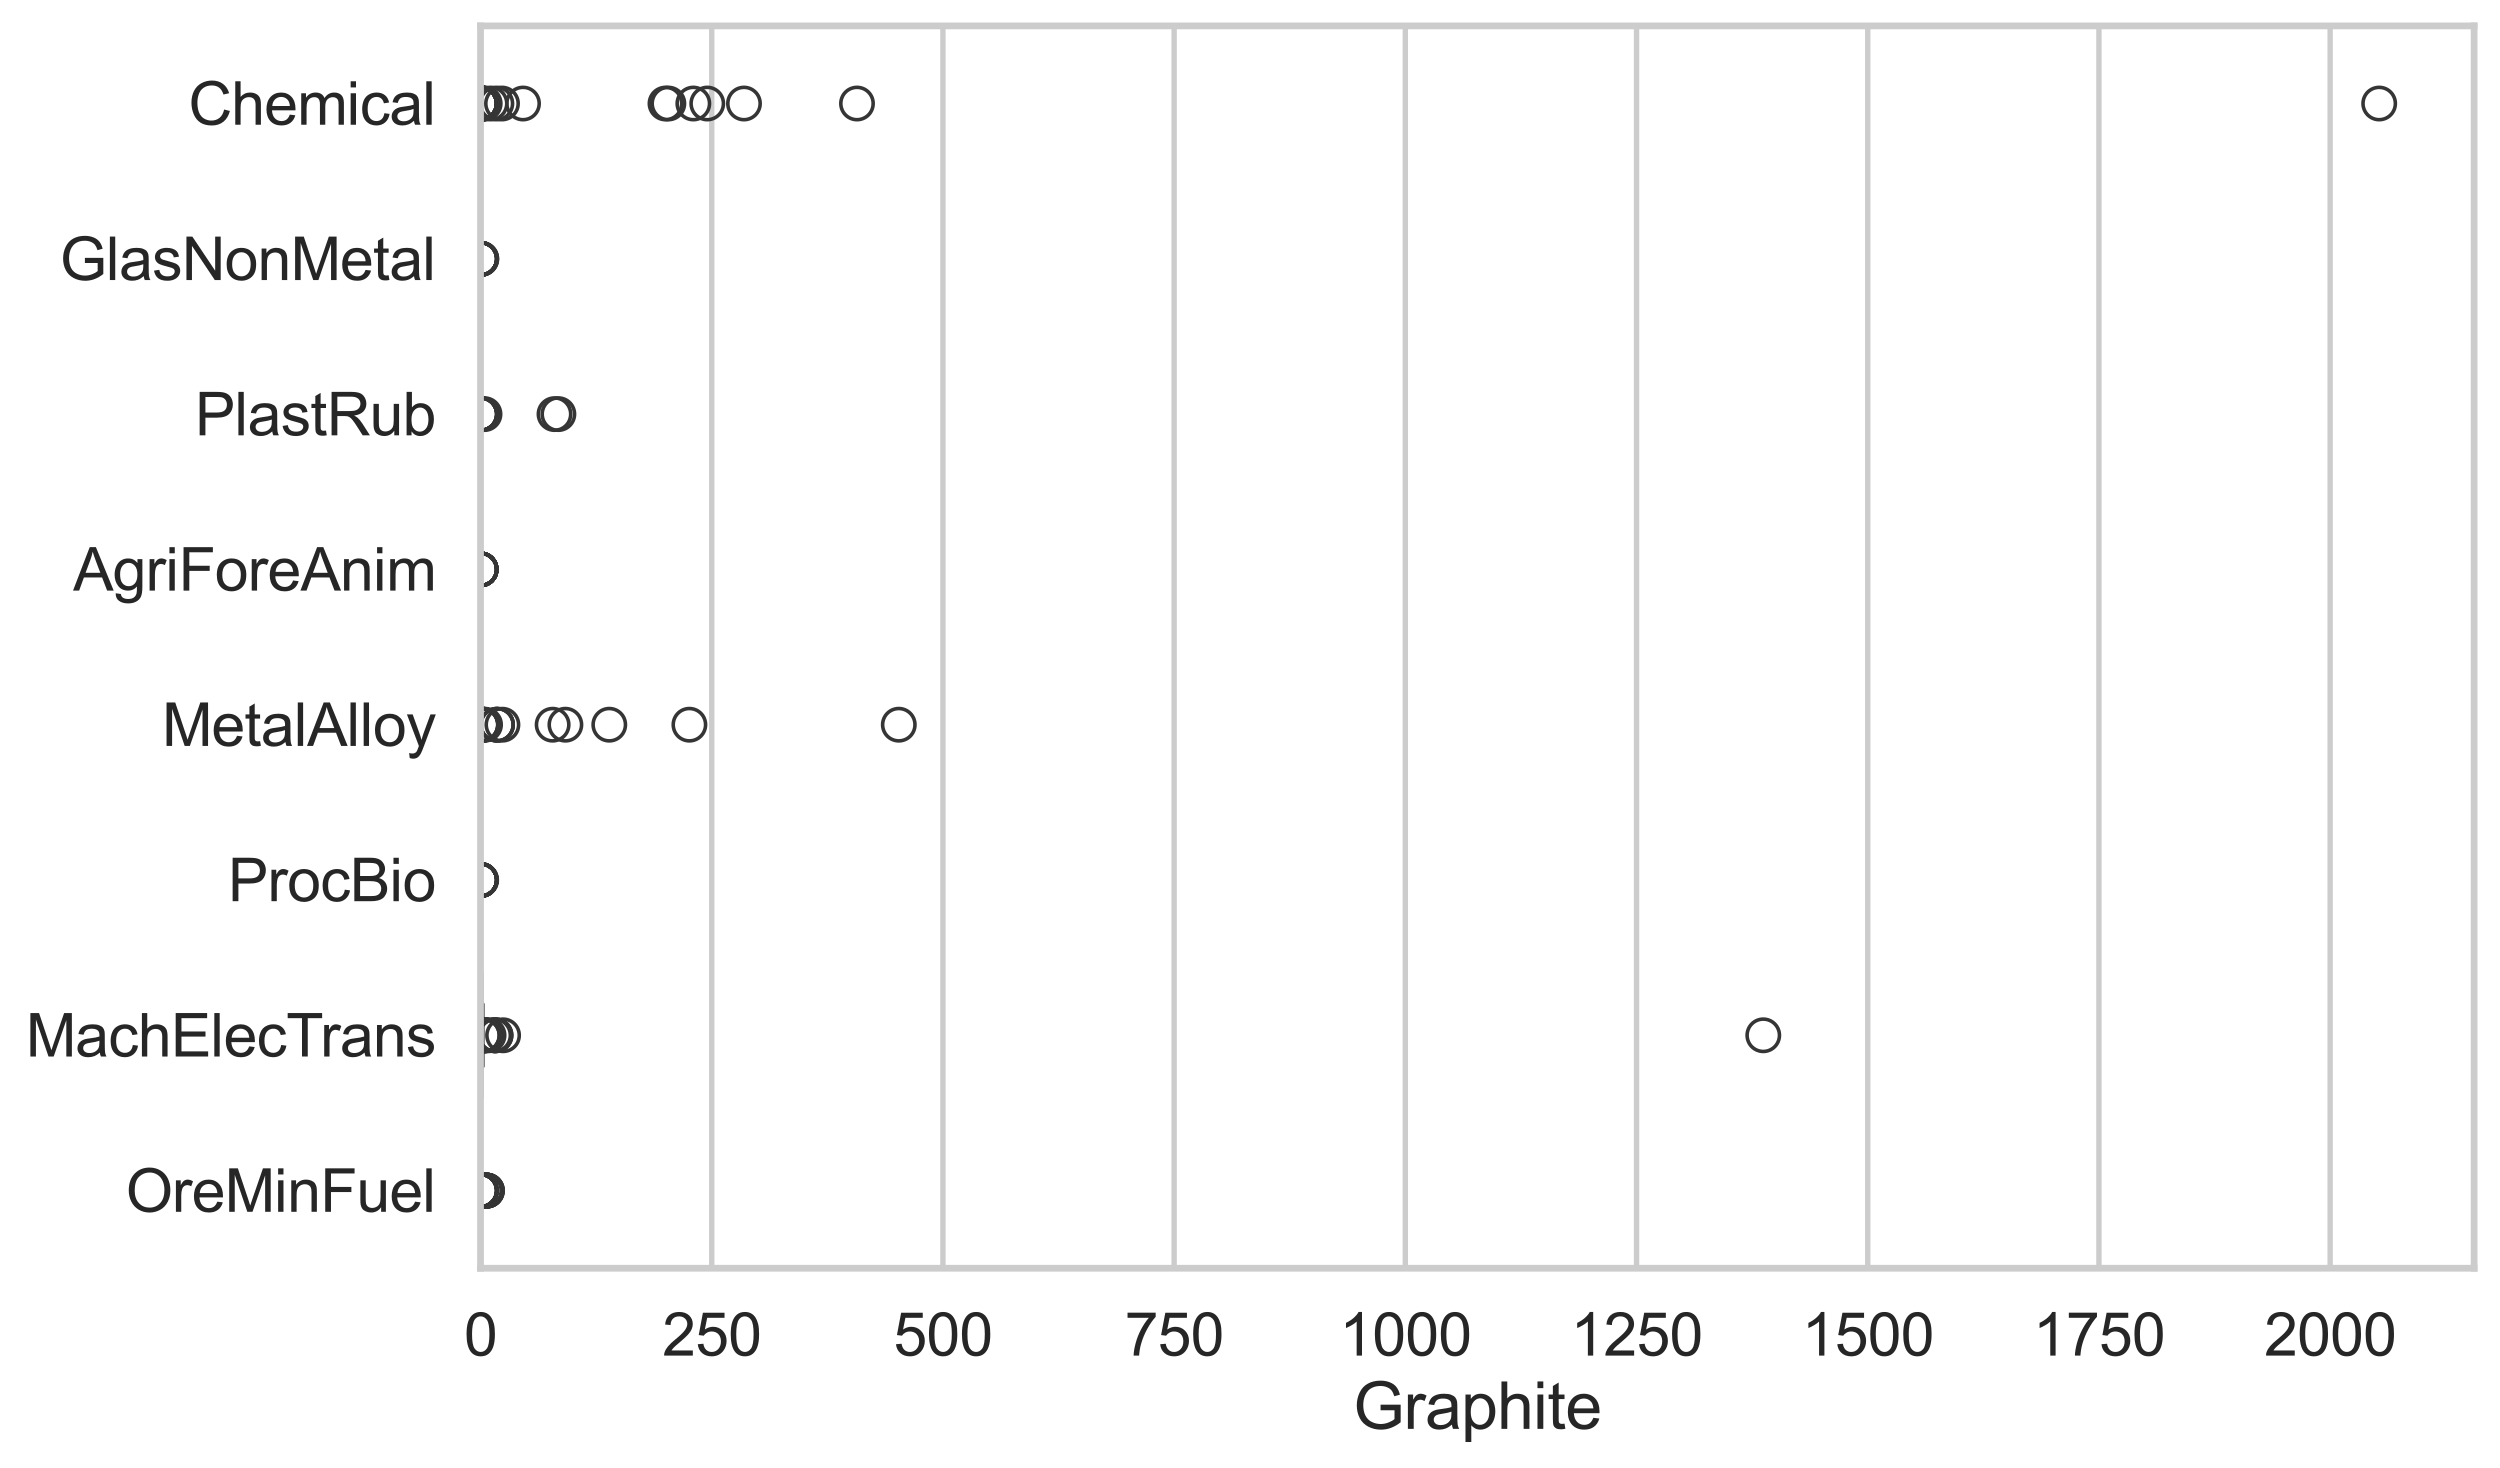 <?xml version="1.0" encoding="utf-8" standalone="no"?>
<!DOCTYPE svg PUBLIC "-//W3C//DTD SVG 1.1//EN"
  "http://www.w3.org/Graphics/SVG/1.1/DTD/svg11.dtd">
<svg xmlns:xlink="http://www.w3.org/1999/xlink" width="695.577pt" height="408.331pt" viewBox="0 0 695.577 408.331" xmlns="http://www.w3.org/2000/svg" version="1.1">
 <defs>
  <style type="text/css">*{stroke-linejoin: round; stroke-linecap: butt}</style>
 </defs>
 <g id="figure_1">
  <g id="patch_1">
   <path d="M 0 408.331 
L 695.577 408.331 
L 695.577 0 
L 0 0 
z
" style="fill: #ffffff"/>
  </g>
  <g id="axes_1">
   <g id="patch_2">
    <path d="M 133.697 352.86 
L 688.377 352.86 
L 688.377 7.2 
L 133.697 7.2 
z
" style="fill: #ffffff"/>
   </g>
   <g id="matplotlib.axis_1">
    <g id="xtick_1">
     <g id="line2d_1">
      <path d="M 133.697 352.86 
L 133.697 7.2 
" clip-path="url(#p9e8dc56a2a)" style="fill: none; stroke: #cccccc; stroke-width: 1.5; stroke-linecap: round"/>
     </g>
     <g id="text_1">
      <!-- 0 -->
      <g style="fill: #262626" transform="translate(129.109 377.17) scale(0.165 -0.165)">
       <defs>
        <path id="ArialMT-30" d="M 266 2259 
Q 266 3072 433 3567 
Q 600 4063 929 4331 
Q 1259 4600 1759 4600 
Q 2128 4600 2406 4451 
Q 2684 4303 2865 4023 
Q 3047 3744 3150 3342 
Q 3253 2941 3253 2259 
Q 3253 1453 3087 958 
Q 2922 463 2592 192 
Q 2263 -78 1759 -78 
Q 1097 -78 719 397 
Q 266 969 266 2259 
z
M 844 2259 
Q 844 1131 1108 757 
Q 1372 384 1759 384 
Q 2147 384 2411 759 
Q 2675 1134 2675 2259 
Q 2675 3391 2411 3762 
Q 2147 4134 1753 4134 
Q 1366 4134 1134 3806 
Q 844 3388 844 2259 
z
" transform="scale(0.016)"/>
       </defs>
       <use xlink:href="#ArialMT-30"/>
      </g>
     </g>
    </g>
    <g id="xtick_2">
     <g id="line2d_2">
      <path d="M 198.024 352.86 
L 198.024 7.2 
" clip-path="url(#p9e8dc56a2a)" style="fill: none; stroke: #cccccc; stroke-width: 1.5; stroke-linecap: round"/>
     </g>
     <g id="text_2">
      <!-- 250 -->
      <g style="fill: #262626" transform="translate(184.261 377.17) scale(0.165 -0.165)">
       <defs>
        <path id="ArialMT-32" d="M 3222 541 
L 3222 0 
L 194 0 
Q 188 203 259 391 
Q 375 700 629 1000 
Q 884 1300 1366 1694 
Q 2113 2306 2375 2664 
Q 2638 3022 2638 3341 
Q 2638 3675 2398 3904 
Q 2159 4134 1775 4134 
Q 1369 4134 1125 3890 
Q 881 3647 878 3216 
L 300 3275 
Q 359 3922 746 4261 
Q 1134 4600 1788 4600 
Q 2447 4600 2831 4234 
Q 3216 3869 3216 3328 
Q 3216 3053 3103 2787 
Q 2991 2522 2730 2228 
Q 2469 1934 1863 1422 
Q 1356 997 1212 845 
Q 1069 694 975 541 
L 3222 541 
z
" transform="scale(0.016)"/>
        <path id="ArialMT-35" d="M 266 1200 
L 856 1250 
Q 922 819 1161 601 
Q 1400 384 1738 384 
Q 2144 384 2425 690 
Q 2706 997 2706 1503 
Q 2706 1984 2436 2262 
Q 2166 2541 1728 2541 
Q 1456 2541 1237 2417 
Q 1019 2294 894 2097 
L 366 2166 
L 809 4519 
L 3088 4519 
L 3088 3981 
L 1259 3981 
L 1013 2750 
Q 1425 3038 1878 3038 
Q 2478 3038 2890 2622 
Q 3303 2206 3303 1553 
Q 3303 931 2941 478 
Q 2500 -78 1738 -78 
Q 1113 -78 717 272 
Q 322 622 266 1200 
z
" transform="scale(0.016)"/>
       </defs>
       <use xlink:href="#ArialMT-32"/>
       <use xlink:href="#ArialMT-35" transform="translate(55.615 0)"/>
       <use xlink:href="#ArialMT-30" transform="translate(111.23 0)"/>
      </g>
     </g>
    </g>
    <g id="xtick_3">
     <g id="line2d_3">
      <path d="M 262.352 352.86 
L 262.352 7.2 
" clip-path="url(#p9e8dc56a2a)" style="fill: none; stroke: #cccccc; stroke-width: 1.5; stroke-linecap: round"/>
     </g>
     <g id="text_3">
      <!-- 500 -->
      <g style="fill: #262626" transform="translate(248.588 377.17) scale(0.165 -0.165)">
       <use xlink:href="#ArialMT-35"/>
       <use xlink:href="#ArialMT-30" transform="translate(55.615 0)"/>
       <use xlink:href="#ArialMT-30" transform="translate(111.23 0)"/>
      </g>
     </g>
    </g>
    <g id="xtick_4">
     <g id="line2d_4">
      <path d="M 326.679 352.86 
L 326.679 7.2 
" clip-path="url(#p9e8dc56a2a)" style="fill: none; stroke: #cccccc; stroke-width: 1.5; stroke-linecap: round"/>
     </g>
     <g id="text_4">
      <!-- 750 -->
      <g style="fill: #262626" transform="translate(312.916 377.17) scale(0.165 -0.165)">
       <defs>
        <path id="ArialMT-37" d="M 303 3981 
L 303 4522 
L 3269 4522 
L 3269 4084 
Q 2831 3619 2401 2847 
Q 1972 2075 1738 1259 
Q 1569 684 1522 0 
L 944 0 
Q 953 541 1156 1306 
Q 1359 2072 1739 2783 
Q 2119 3494 2547 3981 
L 303 3981 
z
" transform="scale(0.016)"/>
       </defs>
       <use xlink:href="#ArialMT-37"/>
       <use xlink:href="#ArialMT-35" transform="translate(55.615 0)"/>
       <use xlink:href="#ArialMT-30" transform="translate(111.23 0)"/>
      </g>
     </g>
    </g>
    <g id="xtick_5">
     <g id="line2d_5">
      <path d="M 391.006 352.86 
L 391.006 7.2 
" clip-path="url(#p9e8dc56a2a)" style="fill: none; stroke: #cccccc; stroke-width: 1.5; stroke-linecap: round"/>
     </g>
     <g id="text_5">
      <!-- 1000 -->
      <g style="fill: #262626" transform="translate(372.655 377.17) scale(0.165 -0.165)">
       <defs>
        <path id="ArialMT-31" d="M 2384 0 
L 1822 0 
L 1822 3584 
Q 1619 3391 1289 3197 
Q 959 3003 697 2906 
L 697 3450 
Q 1169 3672 1522 3987 
Q 1875 4303 2022 4600 
L 2384 4600 
L 2384 0 
z
" transform="scale(0.016)"/>
       </defs>
       <use xlink:href="#ArialMT-31"/>
       <use xlink:href="#ArialMT-30" transform="translate(55.615 0)"/>
       <use xlink:href="#ArialMT-30" transform="translate(111.23 0)"/>
       <use xlink:href="#ArialMT-30" transform="translate(166.846 0)"/>
      </g>
     </g>
    </g>
    <g id="xtick_6">
     <g id="line2d_6">
      <path d="M 455.334 352.86 
L 455.334 7.2 
" clip-path="url(#p9e8dc56a2a)" style="fill: none; stroke: #cccccc; stroke-width: 1.5; stroke-linecap: round"/>
     </g>
     <g id="text_6">
      <!-- 1250 -->
      <g style="fill: #262626" transform="translate(436.983 377.17) scale(0.165 -0.165)">
       <use xlink:href="#ArialMT-31"/>
       <use xlink:href="#ArialMT-32" transform="translate(55.615 0)"/>
       <use xlink:href="#ArialMT-35" transform="translate(111.23 0)"/>
       <use xlink:href="#ArialMT-30" transform="translate(166.846 0)"/>
      </g>
     </g>
    </g>
    <g id="xtick_7">
     <g id="line2d_7">
      <path d="M 519.661 352.86 
L 519.661 7.2 
" clip-path="url(#p9e8dc56a2a)" style="fill: none; stroke: #cccccc; stroke-width: 1.5; stroke-linecap: round"/>
     </g>
     <g id="text_7">
      <!-- 1500 -->
      <g style="fill: #262626" transform="translate(501.31 377.17) scale(0.165 -0.165)">
       <use xlink:href="#ArialMT-31"/>
       <use xlink:href="#ArialMT-35" transform="translate(55.615 0)"/>
       <use xlink:href="#ArialMT-30" transform="translate(111.23 0)"/>
       <use xlink:href="#ArialMT-30" transform="translate(166.846 0)"/>
      </g>
     </g>
    </g>
    <g id="xtick_8">
     <g id="line2d_8">
      <path d="M 583.988 352.86 
L 583.988 7.2 
" clip-path="url(#p9e8dc56a2a)" style="fill: none; stroke: #cccccc; stroke-width: 1.5; stroke-linecap: round"/>
     </g>
     <g id="text_8">
      <!-- 1750 -->
      <g style="fill: #262626" transform="translate(565.637 377.17) scale(0.165 -0.165)">
       <use xlink:href="#ArialMT-31"/>
       <use xlink:href="#ArialMT-37" transform="translate(55.615 0)"/>
       <use xlink:href="#ArialMT-35" transform="translate(111.23 0)"/>
       <use xlink:href="#ArialMT-30" transform="translate(166.846 0)"/>
      </g>
     </g>
    </g>
    <g id="xtick_9">
     <g id="line2d_9">
      <path d="M 648.316 352.86 
L 648.316 7.2 
" clip-path="url(#p9e8dc56a2a)" style="fill: none; stroke: #cccccc; stroke-width: 1.5; stroke-linecap: round"/>
     </g>
     <g id="text_9">
      <!-- 2000 -->
      <g style="fill: #262626" transform="translate(629.965 377.17) scale(0.165 -0.165)">
       <use xlink:href="#ArialMT-32"/>
       <use xlink:href="#ArialMT-30" transform="translate(55.615 0)"/>
       <use xlink:href="#ArialMT-30" transform="translate(111.23 0)"/>
       <use xlink:href="#ArialMT-30" transform="translate(166.846 0)"/>
      </g>
     </g>
    </g>
    <g id="text_10">
     <!-- Graphite -->
     <g style="fill: #262626" transform="translate(376.521 397.553) scale(0.18 -0.18)">
      <defs>
       <path id="ArialMT-47" d="M 2638 1797 
L 2638 2334 
L 4578 2338 
L 4578 638 
Q 4131 281 3656 101 
Q 3181 -78 2681 -78 
Q 2006 -78 1454 211 
Q 903 500 622 1047 
Q 341 1594 341 2269 
Q 341 2938 620 3517 
Q 900 4097 1425 4378 
Q 1950 4659 2634 4659 
Q 3131 4659 3532 4498 
Q 3934 4338 4162 4050 
Q 4391 3763 4509 3300 
L 3963 3150 
Q 3859 3500 3706 3700 
Q 3553 3900 3268 4020 
Q 2984 4141 2638 4141 
Q 2222 4141 1919 4014 
Q 1616 3888 1430 3681 
Q 1244 3475 1141 3228 
Q 966 2803 966 2306 
Q 966 1694 1177 1281 
Q 1388 869 1791 669 
Q 2194 469 2647 469 
Q 3041 469 3416 620 
Q 3791 772 3984 944 
L 3984 1797 
L 2638 1797 
z
" transform="scale(0.016)"/>
       <path id="ArialMT-72" d="M 416 0 
L 416 3319 
L 922 3319 
L 922 2816 
Q 1116 3169 1280 3281 
Q 1444 3394 1641 3394 
Q 1925 3394 2219 3213 
L 2025 2691 
Q 1819 2813 1613 2813 
Q 1428 2813 1281 2702 
Q 1134 2591 1072 2394 
Q 978 2094 978 1738 
L 978 0 
L 416 0 
z
" transform="scale(0.016)"/>
       <path id="ArialMT-61" d="M 2588 409 
Q 2275 144 1986 34 
Q 1697 -75 1366 -75 
Q 819 -75 525 192 
Q 231 459 231 875 
Q 231 1119 342 1320 
Q 453 1522 633 1644 
Q 813 1766 1038 1828 
Q 1203 1872 1538 1913 
Q 2219 1994 2541 2106 
Q 2544 2222 2544 2253 
Q 2544 2597 2384 2738 
Q 2169 2928 1744 2928 
Q 1347 2928 1158 2789 
Q 969 2650 878 2297 
L 328 2372 
Q 403 2725 575 2942 
Q 747 3159 1072 3276 
Q 1397 3394 1825 3394 
Q 2250 3394 2515 3294 
Q 2781 3194 2906 3042 
Q 3031 2891 3081 2659 
Q 3109 2516 3109 2141 
L 3109 1391 
Q 3109 606 3145 398 
Q 3181 191 3288 0 
L 2700 0 
Q 2613 175 2588 409 
z
M 2541 1666 
Q 2234 1541 1622 1453 
Q 1275 1403 1131 1340 
Q 988 1278 909 1158 
Q 831 1038 831 891 
Q 831 666 1001 516 
Q 1172 366 1500 366 
Q 1825 366 2078 508 
Q 2331 650 2450 897 
Q 2541 1088 2541 1459 
L 2541 1666 
z
" transform="scale(0.016)"/>
       <path id="ArialMT-70" d="M 422 -1272 
L 422 3319 
L 934 3319 
L 934 2888 
Q 1116 3141 1344 3267 
Q 1572 3394 1897 3394 
Q 2322 3394 2647 3175 
Q 2972 2956 3137 2557 
Q 3303 2159 3303 1684 
Q 3303 1175 3120 767 
Q 2938 359 2589 142 
Q 2241 -75 1856 -75 
Q 1575 -75 1351 44 
Q 1128 163 984 344 
L 984 -1272 
L 422 -1272 
z
M 931 1641 
Q 931 1000 1190 694 
Q 1450 388 1819 388 
Q 2194 388 2461 705 
Q 2728 1022 2728 1688 
Q 2728 2322 2467 2637 
Q 2206 2953 1844 2953 
Q 1484 2953 1207 2617 
Q 931 2281 931 1641 
z
" transform="scale(0.016)"/>
       <path id="ArialMT-68" d="M 422 0 
L 422 4581 
L 984 4581 
L 984 2938 
Q 1378 3394 1978 3394 
Q 2347 3394 2619 3248 
Q 2891 3103 3008 2847 
Q 3125 2591 3125 2103 
L 3125 0 
L 2563 0 
L 2563 2103 
Q 2563 2525 2380 2717 
Q 2197 2909 1863 2909 
Q 1613 2909 1392 2779 
Q 1172 2650 1078 2428 
Q 984 2206 984 1816 
L 984 0 
L 422 0 
z
" transform="scale(0.016)"/>
       <path id="ArialMT-69" d="M 425 3934 
L 425 4581 
L 988 4581 
L 988 3934 
L 425 3934 
z
M 425 0 
L 425 3319 
L 988 3319 
L 988 0 
L 425 0 
z
" transform="scale(0.016)"/>
       <path id="ArialMT-74" d="M 1650 503 
L 1731 6 
Q 1494 -44 1306 -44 
Q 1000 -44 831 53 
Q 663 150 594 308 
Q 525 466 525 972 
L 525 2881 
L 113 2881 
L 113 3319 
L 525 3319 
L 525 4141 
L 1084 4478 
L 1084 3319 
L 1650 3319 
L 1650 2881 
L 1084 2881 
L 1084 941 
Q 1084 700 1114 631 
Q 1144 563 1211 522 
Q 1278 481 1403 481 
Q 1497 481 1650 503 
z
" transform="scale(0.016)"/>
       <path id="ArialMT-65" d="M 2694 1069 
L 3275 997 
Q 3138 488 2766 206 
Q 2394 -75 1816 -75 
Q 1088 -75 661 373 
Q 234 822 234 1631 
Q 234 2469 665 2931 
Q 1097 3394 1784 3394 
Q 2450 3394 2872 2941 
Q 3294 2488 3294 1666 
Q 3294 1616 3291 1516 
L 816 1516 
Q 847 969 1125 678 
Q 1403 388 1819 388 
Q 2128 388 2347 550 
Q 2566 713 2694 1069 
z
M 847 1978 
L 2700 1978 
Q 2663 2397 2488 2606 
Q 2219 2931 1791 2931 
Q 1403 2931 1139 2672 
Q 875 2413 847 1978 
z
" transform="scale(0.016)"/>
      </defs>
      <use xlink:href="#ArialMT-47"/>
      <use xlink:href="#ArialMT-72" transform="translate(77.783 0)"/>
      <use xlink:href="#ArialMT-61" transform="translate(111.084 0)"/>
      <use xlink:href="#ArialMT-70" transform="translate(166.699 0)"/>
      <use xlink:href="#ArialMT-68" transform="translate(222.314 0)"/>
      <use xlink:href="#ArialMT-69" transform="translate(277.93 0)"/>
      <use xlink:href="#ArialMT-74" transform="translate(300.146 0)"/>
      <use xlink:href="#ArialMT-65" transform="translate(327.93 0)"/>
     </g>
    </g>
   </g>
   <g id="matplotlib.axis_2">
    <g id="ytick_1">
     <g id="text_11">
      <!-- Chemical -->
      <g style="fill: #262626" transform="translate(52.428 34.709) scale(0.165 -0.165)">
       <defs>
        <path id="ArialMT-43" d="M 3763 1606 
L 4369 1453 
Q 4178 706 3683 314 
Q 3188 -78 2472 -78 
Q 1731 -78 1267 223 
Q 803 525 561 1097 
Q 319 1669 319 2325 
Q 319 3041 592 3573 
Q 866 4106 1370 4382 
Q 1875 4659 2481 4659 
Q 3169 4659 3637 4309 
Q 4106 3959 4291 3325 
L 3694 3184 
Q 3534 3684 3231 3912 
Q 2928 4141 2469 4141 
Q 1941 4141 1586 3887 
Q 1231 3634 1087 3207 
Q 944 2781 944 2328 
Q 944 1744 1114 1308 
Q 1284 872 1643 656 
Q 2003 441 2422 441 
Q 2931 441 3284 734 
Q 3638 1028 3763 1606 
z
" transform="scale(0.016)"/>
        <path id="ArialMT-6d" d="M 422 0 
L 422 3319 
L 925 3319 
L 925 2853 
Q 1081 3097 1340 3245 
Q 1600 3394 1931 3394 
Q 2300 3394 2536 3241 
Q 2772 3088 2869 2813 
Q 3263 3394 3894 3394 
Q 4388 3394 4653 3120 
Q 4919 2847 4919 2278 
L 4919 0 
L 4359 0 
L 4359 2091 
Q 4359 2428 4304 2576 
Q 4250 2725 4106 2815 
Q 3963 2906 3769 2906 
Q 3419 2906 3187 2673 
Q 2956 2441 2956 1928 
L 2956 0 
L 2394 0 
L 2394 2156 
Q 2394 2531 2256 2718 
Q 2119 2906 1806 2906 
Q 1569 2906 1367 2781 
Q 1166 2656 1075 2415 
Q 984 2175 984 1722 
L 984 0 
L 422 0 
z
" transform="scale(0.016)"/>
        <path id="ArialMT-63" d="M 2588 1216 
L 3141 1144 
Q 3050 572 2676 248 
Q 2303 -75 1759 -75 
Q 1078 -75 664 370 
Q 250 816 250 1647 
Q 250 2184 428 2587 
Q 606 2991 970 3192 
Q 1334 3394 1763 3394 
Q 2303 3394 2647 3120 
Q 2991 2847 3088 2344 
L 2541 2259 
Q 2463 2594 2264 2762 
Q 2066 2931 1784 2931 
Q 1359 2931 1093 2626 
Q 828 2322 828 1663 
Q 828 994 1084 691 
Q 1341 388 1753 388 
Q 2084 388 2306 591 
Q 2528 794 2588 1216 
z
" transform="scale(0.016)"/>
        <path id="ArialMT-6c" d="M 409 0 
L 409 4581 
L 972 4581 
L 972 0 
L 409 0 
z
" transform="scale(0.016)"/>
       </defs>
       <use xlink:href="#ArialMT-43"/>
       <use xlink:href="#ArialMT-68" transform="translate(72.217 0)"/>
       <use xlink:href="#ArialMT-65" transform="translate(127.832 0)"/>
       <use xlink:href="#ArialMT-6d" transform="translate(183.447 0)"/>
       <use xlink:href="#ArialMT-69" transform="translate(266.748 0)"/>
       <use xlink:href="#ArialMT-63" transform="translate(288.965 0)"/>
       <use xlink:href="#ArialMT-61" transform="translate(338.965 0)"/>
       <use xlink:href="#ArialMT-6c" transform="translate(394.58 0)"/>
      </g>
     </g>
    </g>
    <g id="ytick_2">
     <g id="text_12">
      <!-- GlasNonMetal -->
      <g style="fill: #262626" transform="translate(16.659 77.916) scale(0.165 -0.165)">
       <defs>
        <path id="ArialMT-73" d="M 197 991 
L 753 1078 
Q 800 744 1014 566 
Q 1228 388 1613 388 
Q 2000 388 2187 545 
Q 2375 703 2375 916 
Q 2375 1106 2209 1216 
Q 2094 1291 1634 1406 
Q 1016 1563 777 1677 
Q 538 1791 414 1992 
Q 291 2194 291 2438 
Q 291 2659 392 2848 
Q 494 3038 669 3163 
Q 800 3259 1026 3326 
Q 1253 3394 1513 3394 
Q 1903 3394 2198 3281 
Q 2494 3169 2634 2976 
Q 2775 2784 2828 2463 
L 2278 2388 
Q 2241 2644 2061 2787 
Q 1881 2931 1553 2931 
Q 1166 2931 1000 2803 
Q 834 2675 834 2503 
Q 834 2394 903 2306 
Q 972 2216 1119 2156 
Q 1203 2125 1616 2013 
Q 2213 1853 2448 1751 
Q 2684 1650 2818 1456 
Q 2953 1263 2953 975 
Q 2953 694 2789 445 
Q 2625 197 2315 61 
Q 2006 -75 1616 -75 
Q 969 -75 630 194 
Q 291 463 197 991 
z
" transform="scale(0.016)"/>
        <path id="ArialMT-4e" d="M 488 0 
L 488 4581 
L 1109 4581 
L 3516 984 
L 3516 4581 
L 4097 4581 
L 4097 0 
L 3475 0 
L 1069 3600 
L 1069 0 
L 488 0 
z
" transform="scale(0.016)"/>
        <path id="ArialMT-6f" d="M 213 1659 
Q 213 2581 725 3025 
Q 1153 3394 1769 3394 
Q 2453 3394 2887 2945 
Q 3322 2497 3322 1706 
Q 3322 1066 3130 698 
Q 2938 331 2570 128 
Q 2203 -75 1769 -75 
Q 1072 -75 642 372 
Q 213 819 213 1659 
z
M 791 1659 
Q 791 1022 1069 705 
Q 1347 388 1769 388 
Q 2188 388 2466 706 
Q 2744 1025 2744 1678 
Q 2744 2294 2464 2611 
Q 2184 2928 1769 2928 
Q 1347 2928 1069 2612 
Q 791 2297 791 1659 
z
" transform="scale(0.016)"/>
        <path id="ArialMT-6e" d="M 422 0 
L 422 3319 
L 928 3319 
L 928 2847 
Q 1294 3394 1984 3394 
Q 2284 3394 2536 3286 
Q 2788 3178 2913 3003 
Q 3038 2828 3088 2588 
Q 3119 2431 3119 2041 
L 3119 0 
L 2556 0 
L 2556 2019 
Q 2556 2363 2490 2533 
Q 2425 2703 2258 2804 
Q 2091 2906 1866 2906 
Q 1506 2906 1245 2678 
Q 984 2450 984 1813 
L 984 0 
L 422 0 
z
" transform="scale(0.016)"/>
        <path id="ArialMT-4d" d="M 475 0 
L 475 4581 
L 1388 4581 
L 2472 1338 
Q 2622 884 2691 659 
Q 2769 909 2934 1394 
L 4031 4581 
L 4847 4581 
L 4847 0 
L 4263 0 
L 4263 3834 
L 2931 0 
L 2384 0 
L 1059 3900 
L 1059 0 
L 475 0 
z
" transform="scale(0.016)"/>
       </defs>
       <use xlink:href="#ArialMT-47"/>
       <use xlink:href="#ArialMT-6c" transform="translate(77.783 0)"/>
       <use xlink:href="#ArialMT-61" transform="translate(100 0)"/>
       <use xlink:href="#ArialMT-73" transform="translate(155.615 0)"/>
       <use xlink:href="#ArialMT-4e" transform="translate(205.615 0)"/>
       <use xlink:href="#ArialMT-6f" transform="translate(277.832 0)"/>
       <use xlink:href="#ArialMT-6e" transform="translate(333.447 0)"/>
       <use xlink:href="#ArialMT-4d" transform="translate(389.062 0)"/>
       <use xlink:href="#ArialMT-65" transform="translate(472.363 0)"/>
       <use xlink:href="#ArialMT-74" transform="translate(527.979 0)"/>
       <use xlink:href="#ArialMT-61" transform="translate(555.762 0)"/>
       <use xlink:href="#ArialMT-6c" transform="translate(611.377 0)"/>
      </g>
     </g>
    </g>
    <g id="ytick_3">
     <g id="text_13">
      <!-- PlastRub -->
      <g style="fill: #262626" transform="translate(54.248 121.124) scale(0.165 -0.165)">
       <defs>
        <path id="ArialMT-50" d="M 494 0 
L 494 4581 
L 2222 4581 
Q 2678 4581 2919 4538 
Q 3256 4481 3484 4323 
Q 3713 4166 3852 3881 
Q 3991 3597 3991 3256 
Q 3991 2672 3619 2267 
Q 3247 1863 2275 1863 
L 1100 1863 
L 1100 0 
L 494 0 
z
M 1100 2403 
L 2284 2403 
Q 2872 2403 3119 2622 
Q 3366 2841 3366 3238 
Q 3366 3525 3220 3729 
Q 3075 3934 2838 4000 
Q 2684 4041 2272 4041 
L 1100 4041 
L 1100 2403 
z
" transform="scale(0.016)"/>
        <path id="ArialMT-52" d="M 503 0 
L 503 4581 
L 2534 4581 
Q 3147 4581 3465 4457 
Q 3784 4334 3975 4021 
Q 4166 3709 4166 3331 
Q 4166 2844 3850 2509 
Q 3534 2175 2875 2084 
Q 3116 1969 3241 1856 
Q 3506 1613 3744 1247 
L 4541 0 
L 3778 0 
L 3172 953 
Q 2906 1366 2734 1584 
Q 2563 1803 2427 1890 
Q 2291 1978 2150 2013 
Q 2047 2034 1813 2034 
L 1109 2034 
L 1109 0 
L 503 0 
z
M 1109 2559 
L 2413 2559 
Q 2828 2559 3062 2645 
Q 3297 2731 3419 2920 
Q 3541 3109 3541 3331 
Q 3541 3656 3305 3865 
Q 3069 4075 2559 4075 
L 1109 4075 
L 1109 2559 
z
" transform="scale(0.016)"/>
        <path id="ArialMT-75" d="M 2597 0 
L 2597 488 
Q 2209 -75 1544 -75 
Q 1250 -75 995 37 
Q 741 150 617 320 
Q 494 491 444 738 
Q 409 903 409 1263 
L 409 3319 
L 972 3319 
L 972 1478 
Q 972 1038 1006 884 
Q 1059 663 1231 536 
Q 1403 409 1656 409 
Q 1909 409 2131 539 
Q 2353 669 2445 892 
Q 2538 1116 2538 1541 
L 2538 3319 
L 3100 3319 
L 3100 0 
L 2597 0 
z
" transform="scale(0.016)"/>
        <path id="ArialMT-62" d="M 941 0 
L 419 0 
L 419 4581 
L 981 4581 
L 981 2947 
Q 1338 3394 1891 3394 
Q 2197 3394 2470 3270 
Q 2744 3147 2920 2923 
Q 3097 2700 3197 2384 
Q 3297 2069 3297 1709 
Q 3297 856 2875 390 
Q 2453 -75 1863 -75 
Q 1275 -75 941 416 
L 941 0 
z
M 934 1684 
Q 934 1088 1097 822 
Q 1363 388 1816 388 
Q 2184 388 2453 708 
Q 2722 1028 2722 1663 
Q 2722 2313 2464 2622 
Q 2206 2931 1841 2931 
Q 1472 2931 1203 2611 
Q 934 2291 934 1684 
z
" transform="scale(0.016)"/>
       </defs>
       <use xlink:href="#ArialMT-50"/>
       <use xlink:href="#ArialMT-6c" transform="translate(66.699 0)"/>
       <use xlink:href="#ArialMT-61" transform="translate(88.916 0)"/>
       <use xlink:href="#ArialMT-73" transform="translate(144.531 0)"/>
       <use xlink:href="#ArialMT-74" transform="translate(194.531 0)"/>
       <use xlink:href="#ArialMT-52" transform="translate(222.314 0)"/>
       <use xlink:href="#ArialMT-75" transform="translate(294.531 0)"/>
       <use xlink:href="#ArialMT-62" transform="translate(350.146 0)"/>
      </g>
     </g>
    </g>
    <g id="ytick_4">
     <g id="text_14">
      <!-- AgriForeAnim -->
      <g style="fill: #262626" transform="translate(20.341 164.331) scale(0.165 -0.165)">
       <defs>
        <path id="ArialMT-41" d="M -9 0 
L 1750 4581 
L 2403 4581 
L 4278 0 
L 3588 0 
L 3053 1388 
L 1138 1388 
L 634 0 
L -9 0 
z
M 1313 1881 
L 2866 1881 
L 2388 3150 
Q 2169 3728 2063 4100 
Q 1975 3659 1816 3225 
L 1313 1881 
z
" transform="scale(0.016)"/>
        <path id="ArialMT-67" d="M 319 -275 
L 866 -356 
Q 900 -609 1056 -725 
Q 1266 -881 1628 -881 
Q 2019 -881 2231 -725 
Q 2444 -569 2519 -288 
Q 2563 -116 2559 434 
Q 2191 0 1641 0 
Q 956 0 581 494 
Q 206 988 206 1678 
Q 206 2153 378 2554 
Q 550 2956 876 3175 
Q 1203 3394 1644 3394 
Q 2231 3394 2613 2919 
L 2613 3319 
L 3131 3319 
L 3131 450 
Q 3131 -325 2973 -648 
Q 2816 -972 2473 -1159 
Q 2131 -1347 1631 -1347 
Q 1038 -1347 672 -1080 
Q 306 -813 319 -275 
z
M 784 1719 
Q 784 1066 1043 766 
Q 1303 466 1694 466 
Q 2081 466 2343 764 
Q 2606 1063 2606 1700 
Q 2606 2309 2336 2618 
Q 2066 2928 1684 2928 
Q 1309 2928 1046 2623 
Q 784 2319 784 1719 
z
" transform="scale(0.016)"/>
        <path id="ArialMT-46" d="M 525 0 
L 525 4581 
L 3616 4581 
L 3616 4041 
L 1131 4041 
L 1131 2622 
L 3281 2622 
L 3281 2081 
L 1131 2081 
L 1131 0 
L 525 0 
z
" transform="scale(0.016)"/>
       </defs>
       <use xlink:href="#ArialMT-41"/>
       <use xlink:href="#ArialMT-67" transform="translate(66.699 0)"/>
       <use xlink:href="#ArialMT-72" transform="translate(122.314 0)"/>
       <use xlink:href="#ArialMT-69" transform="translate(155.615 0)"/>
       <use xlink:href="#ArialMT-46" transform="translate(177.832 0)"/>
       <use xlink:href="#ArialMT-6f" transform="translate(238.916 0)"/>
       <use xlink:href="#ArialMT-72" transform="translate(294.531 0)"/>
       <use xlink:href="#ArialMT-65" transform="translate(327.832 0)"/>
       <use xlink:href="#ArialMT-41" transform="translate(383.447 0)"/>
       <use xlink:href="#ArialMT-6e" transform="translate(450.146 0)"/>
       <use xlink:href="#ArialMT-69" transform="translate(505.762 0)"/>
       <use xlink:href="#ArialMT-6d" transform="translate(527.979 0)"/>
      </g>
     </g>
    </g>
    <g id="ytick_5">
     <g id="text_15">
      <!-- MetalAlloy -->
      <g style="fill: #262626" transform="translate(45.088 207.539) scale(0.165 -0.165)">
       <defs>
        <path id="ArialMT-79" d="M 397 -1278 
L 334 -750 
Q 519 -800 656 -800 
Q 844 -800 956 -737 
Q 1069 -675 1141 -563 
Q 1194 -478 1313 -144 
Q 1328 -97 1363 -6 
L 103 3319 
L 709 3319 
L 1400 1397 
Q 1534 1031 1641 628 
Q 1738 1016 1872 1384 
L 2581 3319 
L 3144 3319 
L 1881 -56 
Q 1678 -603 1566 -809 
Q 1416 -1088 1222 -1217 
Q 1028 -1347 759 -1347 
Q 597 -1347 397 -1278 
z
" transform="scale(0.016)"/>
       </defs>
       <use xlink:href="#ArialMT-4d"/>
       <use xlink:href="#ArialMT-65" transform="translate(83.301 0)"/>
       <use xlink:href="#ArialMT-74" transform="translate(138.916 0)"/>
       <use xlink:href="#ArialMT-61" transform="translate(166.699 0)"/>
       <use xlink:href="#ArialMT-6c" transform="translate(222.314 0)"/>
       <use xlink:href="#ArialMT-41" transform="translate(244.531 0)"/>
       <use xlink:href="#ArialMT-6c" transform="translate(311.23 0)"/>
       <use xlink:href="#ArialMT-6c" transform="translate(333.447 0)"/>
       <use xlink:href="#ArialMT-6f" transform="translate(355.664 0)"/>
       <use xlink:href="#ArialMT-79" transform="translate(411.279 0)"/>
      </g>
     </g>
    </g>
    <g id="ytick_6">
     <g id="text_16">
      <!-- ProcBio -->
      <g style="fill: #262626" transform="translate(63.424 250.746) scale(0.165 -0.165)">
       <defs>
        <path id="ArialMT-42" d="M 469 0 
L 469 4581 
L 2188 4581 
Q 2713 4581 3030 4442 
Q 3347 4303 3526 4014 
Q 3706 3725 3706 3409 
Q 3706 3116 3547 2856 
Q 3388 2597 3066 2438 
Q 3481 2316 3704 2022 
Q 3928 1728 3928 1328 
Q 3928 1006 3792 729 
Q 3656 453 3456 303 
Q 3256 153 2954 76 
Q 2653 0 2216 0 
L 469 0 
z
M 1075 2656 
L 2066 2656 
Q 2469 2656 2644 2709 
Q 2875 2778 2992 2937 
Q 3109 3097 3109 3338 
Q 3109 3566 3000 3739 
Q 2891 3913 2687 3977 
Q 2484 4041 1991 4041 
L 1075 4041 
L 1075 2656 
z
M 1075 541 
L 2216 541 
Q 2509 541 2628 563 
Q 2838 600 2978 687 
Q 3119 775 3209 942 
Q 3300 1109 3300 1328 
Q 3300 1584 3169 1773 
Q 3038 1963 2805 2039 
Q 2572 2116 2134 2116 
L 1075 2116 
L 1075 541 
z
" transform="scale(0.016)"/>
       </defs>
       <use xlink:href="#ArialMT-50"/>
       <use xlink:href="#ArialMT-72" transform="translate(66.699 0)"/>
       <use xlink:href="#ArialMT-6f" transform="translate(100 0)"/>
       <use xlink:href="#ArialMT-63" transform="translate(155.615 0)"/>
       <use xlink:href="#ArialMT-42" transform="translate(205.615 0)"/>
       <use xlink:href="#ArialMT-69" transform="translate(272.314 0)"/>
       <use xlink:href="#ArialMT-6f" transform="translate(294.531 0)"/>
      </g>
     </g>
    </g>
    <g id="ytick_7">
     <g id="text_17">
      <!-- MachElecTrans -->
      <g style="fill: #262626" transform="translate(7.2 293.954) scale(0.165 -0.165)">
       <defs>
        <path id="ArialMT-45" d="M 506 0 
L 506 4581 
L 3819 4581 
L 3819 4041 
L 1113 4041 
L 1113 2638 
L 3647 2638 
L 3647 2100 
L 1113 2100 
L 1113 541 
L 3925 541 
L 3925 0 
L 506 0 
z
" transform="scale(0.016)"/>
        <path id="ArialMT-54" d="M 1659 0 
L 1659 4041 
L 150 4041 
L 150 4581 
L 3781 4581 
L 3781 4041 
L 2266 4041 
L 2266 0 
L 1659 0 
z
" transform="scale(0.016)"/>
       </defs>
       <use xlink:href="#ArialMT-4d"/>
       <use xlink:href="#ArialMT-61" transform="translate(83.301 0)"/>
       <use xlink:href="#ArialMT-63" transform="translate(138.916 0)"/>
       <use xlink:href="#ArialMT-68" transform="translate(188.916 0)"/>
       <use xlink:href="#ArialMT-45" transform="translate(244.531 0)"/>
       <use xlink:href="#ArialMT-6c" transform="translate(311.23 0)"/>
       <use xlink:href="#ArialMT-65" transform="translate(333.447 0)"/>
       <use xlink:href="#ArialMT-63" transform="translate(389.062 0)"/>
       <use xlink:href="#ArialMT-54" transform="translate(439.062 0)"/>
       <use xlink:href="#ArialMT-72" transform="translate(496.396 0)"/>
       <use xlink:href="#ArialMT-61" transform="translate(529.697 0)"/>
       <use xlink:href="#ArialMT-6e" transform="translate(585.312 0)"/>
       <use xlink:href="#ArialMT-73" transform="translate(640.928 0)"/>
      </g>
     </g>
    </g>
    <g id="ytick_8">
     <g id="text_18">
      <!-- OreMinFuel -->
      <g style="fill: #262626" transform="translate(35.013 337.161) scale(0.165 -0.165)">
       <defs>
        <path id="ArialMT-4f" d="M 309 2231 
Q 309 3372 921 4017 
Q 1534 4663 2503 4663 
Q 3138 4663 3647 4359 
Q 4156 4056 4423 3514 
Q 4691 2972 4691 2284 
Q 4691 1588 4409 1038 
Q 4128 488 3612 205 
Q 3097 -78 2500 -78 
Q 1853 -78 1343 234 
Q 834 547 571 1087 
Q 309 1628 309 2231 
z
M 934 2222 
Q 934 1394 1379 917 
Q 1825 441 2497 441 
Q 3181 441 3623 922 
Q 4066 1403 4066 2288 
Q 4066 2847 3877 3264 
Q 3688 3681 3323 3911 
Q 2959 4141 2506 4141 
Q 1863 4141 1398 3698 
Q 934 3256 934 2222 
z
" transform="scale(0.016)"/>
       </defs>
       <use xlink:href="#ArialMT-4f"/>
       <use xlink:href="#ArialMT-72" transform="translate(77.783 0)"/>
       <use xlink:href="#ArialMT-65" transform="translate(111.084 0)"/>
       <use xlink:href="#ArialMT-4d" transform="translate(166.699 0)"/>
       <use xlink:href="#ArialMT-69" transform="translate(250 0)"/>
       <use xlink:href="#ArialMT-6e" transform="translate(272.217 0)"/>
       <use xlink:href="#ArialMT-46" transform="translate(327.832 0)"/>
       <use xlink:href="#ArialMT-75" transform="translate(388.916 0)"/>
       <use xlink:href="#ArialMT-65" transform="translate(444.531 0)"/>
       <use xlink:href="#ArialMT-6c" transform="translate(500.146 0)"/>
      </g>
     </g>
    </g>
   </g>
   <g id="patch_3">
    <path d="M 133.698 11.521 
L 133.698 46.087 
L 133.7 46.087 
L 133.7 11.521 
L 133.698 11.521 
z
" clip-path="url(#p9e8dc56a2a)" style="fill: #ca74db; stroke: #353535; stroke-linejoin: miter"/>
   </g>
   <g id="line2d_10">
    <path d="M 133.698 28.804 
L 133.697 28.804 
" clip-path="url(#p9e8dc56a2a)" style="fill: none; stroke: #353535"/>
   </g>
   <g id="line2d_11">
    <path d="M 133.7 28.804 
L 133.704 28.804 
" clip-path="url(#p9e8dc56a2a)" style="fill: none; stroke: #353535"/>
   </g>
   <g id="line2d_12">
    <path d="M 133.697 20.162 
L 133.697 37.445 
" clip-path="url(#p9e8dc56a2a)" style="fill: none; stroke: #353535; stroke-linecap: round"/>
   </g>
   <g id="line2d_13">
    <path d="M 133.704 20.162 
L 133.704 37.445 
" clip-path="url(#p9e8dc56a2a)" style="fill: none; stroke: #353535; stroke-linecap: round"/>
   </g>
   <g id="line2d_14">
    <defs>
     <path id="mae8aed1331" d="M 0 4.5 
C 1.193 4.5 2.338 4.026 3.182 3.182 
C 4.026 2.338 4.5 1.193 4.5 0 
C 4.5 -1.193 4.026 -2.338 3.182 -3.182 
C 2.338 -4.026 1.193 -4.5 0 -4.5 
C -1.193 -4.5 -2.338 -4.026 -3.182 -3.182 
C -4.026 -2.338 -4.5 -1.193 -4.5 0 
C -4.5 1.193 -4.026 2.338 -3.182 3.182 
C -2.338 4.026 -1.193 4.5 0 4.5 
z
" style="stroke: #353535"/>
    </defs>
    <g clip-path="url(#p9e8dc56a2a)">
     <use xlink:href="#mae8aed1331" x="185.961" y="28.804" style="fill-opacity: 0; stroke: #353535"/>
     <use xlink:href="#mae8aed1331" x="133.708" y="28.804" style="fill-opacity: 0; stroke: #353535"/>
     <use xlink:href="#mae8aed1331" x="133.869" y="28.804" style="fill-opacity: 0; stroke: #353535"/>
     <use xlink:href="#mae8aed1331" x="133.705" y="28.804" style="fill-opacity: 0; stroke: #353535"/>
     <use xlink:href="#mae8aed1331" x="238.442" y="28.804" style="fill-opacity: 0; stroke: #353535"/>
     <use xlink:href="#mae8aed1331" x="133.706" y="28.804" style="fill-opacity: 0; stroke: #353535"/>
     <use xlink:href="#mae8aed1331" x="133.705" y="28.804" style="fill-opacity: 0; stroke: #353535"/>
     <use xlink:href="#mae8aed1331" x="133.706" y="28.804" style="fill-opacity: 0; stroke: #353535"/>
     <use xlink:href="#mae8aed1331" x="133.708" y="28.804" style="fill-opacity: 0; stroke: #353535"/>
     <use xlink:href="#mae8aed1331" x="661.964" y="28.804" style="fill-opacity: 0; stroke: #353535"/>
     <use xlink:href="#mae8aed1331" x="133.715" y="28.804" style="fill-opacity: 0; stroke: #353535"/>
     <use xlink:href="#mae8aed1331" x="133.741" y="28.804" style="fill-opacity: 0; stroke: #353535"/>
     <use xlink:href="#mae8aed1331" x="185.16" y="28.804" style="fill-opacity: 0; stroke: #353535"/>
     <use xlink:href="#mae8aed1331" x="133.708" y="28.804" style="fill-opacity: 0; stroke: #353535"/>
     <use xlink:href="#mae8aed1331" x="207.001" y="28.804" style="fill-opacity: 0; stroke: #353535"/>
     <use xlink:href="#mae8aed1331" x="133.718" y="28.804" style="fill-opacity: 0; stroke: #353535"/>
     <use xlink:href="#mae8aed1331" x="133.705" y="28.804" style="fill-opacity: 0; stroke: #353535"/>
     <use xlink:href="#mae8aed1331" x="133.709" y="28.804" style="fill-opacity: 0; stroke: #353535"/>
     <use xlink:href="#mae8aed1331" x="133.706" y="28.804" style="fill-opacity: 0; stroke: #353535"/>
     <use xlink:href="#mae8aed1331" x="133.849" y="28.804" style="fill-opacity: 0; stroke: #353535"/>
     <use xlink:href="#mae8aed1331" x="133.935" y="28.804" style="fill-opacity: 0; stroke: #353535"/>
     <use xlink:href="#mae8aed1331" x="133.939" y="28.804" style="fill-opacity: 0; stroke: #353535"/>
     <use xlink:href="#mae8aed1331" x="133.99" y="28.804" style="fill-opacity: 0; stroke: #353535"/>
     <use xlink:href="#mae8aed1331" x="133.704" y="28.804" style="fill-opacity: 0; stroke: #353535"/>
     <use xlink:href="#mae8aed1331" x="133.805" y="28.804" style="fill-opacity: 0; stroke: #353535"/>
     <use xlink:href="#mae8aed1331" x="133.711" y="28.804" style="fill-opacity: 0; stroke: #353535"/>
     <use xlink:href="#mae8aed1331" x="133.709" y="28.804" style="fill-opacity: 0; stroke: #353535"/>
     <use xlink:href="#mae8aed1331" x="139.67" y="28.804" style="fill-opacity: 0; stroke: #353535"/>
     <use xlink:href="#mae8aed1331" x="133.711" y="28.804" style="fill-opacity: 0; stroke: #353535"/>
     <use xlink:href="#mae8aed1331" x="133.706" y="28.804" style="fill-opacity: 0; stroke: #353535"/>
     <use xlink:href="#mae8aed1331" x="133.705" y="28.804" style="fill-opacity: 0; stroke: #353535"/>
     <use xlink:href="#mae8aed1331" x="133.72" y="28.804" style="fill-opacity: 0; stroke: #353535"/>
     <use xlink:href="#mae8aed1331" x="133.707" y="28.804" style="fill-opacity: 0; stroke: #353535"/>
     <use xlink:href="#mae8aed1331" x="134.855" y="28.804" style="fill-opacity: 0; stroke: #353535"/>
     <use xlink:href="#mae8aed1331" x="133.704" y="28.804" style="fill-opacity: 0; stroke: #353535"/>
     <use xlink:href="#mae8aed1331" x="133.713" y="28.804" style="fill-opacity: 0; stroke: #353535"/>
     <use xlink:href="#mae8aed1331" x="133.728" y="28.804" style="fill-opacity: 0; stroke: #353535"/>
     <use xlink:href="#mae8aed1331" x="133.711" y="28.804" style="fill-opacity: 0; stroke: #353535"/>
     <use xlink:href="#mae8aed1331" x="133.707" y="28.804" style="fill-opacity: 0; stroke: #353535"/>
     <use xlink:href="#mae8aed1331" x="133.719" y="28.804" style="fill-opacity: 0; stroke: #353535"/>
     <use xlink:href="#mae8aed1331" x="138.107" y="28.804" style="fill-opacity: 0; stroke: #353535"/>
     <use xlink:href="#mae8aed1331" x="133.705" y="28.804" style="fill-opacity: 0; stroke: #353535"/>
     <use xlink:href="#mae8aed1331" x="133.883" y="28.804" style="fill-opacity: 0; stroke: #353535"/>
     <use xlink:href="#mae8aed1331" x="196.783" y="28.804" style="fill-opacity: 0; stroke: #353535"/>
     <use xlink:href="#mae8aed1331" x="133.709" y="28.804" style="fill-opacity: 0; stroke: #353535"/>
     <use xlink:href="#mae8aed1331" x="192.908" y="28.804" style="fill-opacity: 0; stroke: #353535"/>
     <use xlink:href="#mae8aed1331" x="133.704" y="28.804" style="fill-opacity: 0; stroke: #353535"/>
     <use xlink:href="#mae8aed1331" x="133.717" y="28.804" style="fill-opacity: 0; stroke: #353535"/>
     <use xlink:href="#mae8aed1331" x="133.712" y="28.804" style="fill-opacity: 0; stroke: #353535"/>
     <use xlink:href="#mae8aed1331" x="133.735" y="28.804" style="fill-opacity: 0; stroke: #353535"/>
     <use xlink:href="#mae8aed1331" x="133.817" y="28.804" style="fill-opacity: 0; stroke: #353535"/>
     <use xlink:href="#mae8aed1331" x="134.205" y="28.804" style="fill-opacity: 0; stroke: #353535"/>
     <use xlink:href="#mae8aed1331" x="133.715" y="28.804" style="fill-opacity: 0; stroke: #353535"/>
     <use xlink:href="#mae8aed1331" x="133.711" y="28.804" style="fill-opacity: 0; stroke: #353535"/>
     <use xlink:href="#mae8aed1331" x="133.706" y="28.804" style="fill-opacity: 0; stroke: #353535"/>
     <use xlink:href="#mae8aed1331" x="133.707" y="28.804" style="fill-opacity: 0; stroke: #353535"/>
     <use xlink:href="#mae8aed1331" x="134.163" y="28.804" style="fill-opacity: 0; stroke: #353535"/>
     <use xlink:href="#mae8aed1331" x="136.494" y="28.804" style="fill-opacity: 0; stroke: #353535"/>
     <use xlink:href="#mae8aed1331" x="134.444" y="28.804" style="fill-opacity: 0; stroke: #353535"/>
     <use xlink:href="#mae8aed1331" x="133.868" y="28.804" style="fill-opacity: 0; stroke: #353535"/>
     <use xlink:href="#mae8aed1331" x="133.71" y="28.804" style="fill-opacity: 0; stroke: #353535"/>
     <use xlink:href="#mae8aed1331" x="133.706" y="28.804" style="fill-opacity: 0; stroke: #353535"/>
     <use xlink:href="#mae8aed1331" x="133.71" y="28.804" style="fill-opacity: 0; stroke: #353535"/>
     <use xlink:href="#mae8aed1331" x="133.749" y="28.804" style="fill-opacity: 0; stroke: #353535"/>
     <use xlink:href="#mae8aed1331" x="145.52" y="28.804" style="fill-opacity: 0; stroke: #353535"/>
     <use xlink:href="#mae8aed1331" x="133.707" y="28.804" style="fill-opacity: 0; stroke: #353535"/>
     <use xlink:href="#mae8aed1331" x="133.72" y="28.804" style="fill-opacity: 0; stroke: #353535"/>
     <use xlink:href="#mae8aed1331" x="133.707" y="28.804" style="fill-opacity: 0; stroke: #353535"/>
     <use xlink:href="#mae8aed1331" x="133.727" y="28.804" style="fill-opacity: 0; stroke: #353535"/>
     <use xlink:href="#mae8aed1331" x="133.705" y="28.804" style="fill-opacity: 0; stroke: #353535"/>
     <use xlink:href="#mae8aed1331" x="133.705" y="28.804" style="fill-opacity: 0; stroke: #353535"/>
     <use xlink:href="#mae8aed1331" x="133.706" y="28.804" style="fill-opacity: 0; stroke: #353535"/>
     <use xlink:href="#mae8aed1331" x="133.752" y="28.804" style="fill-opacity: 0; stroke: #353535"/>
     <use xlink:href="#mae8aed1331" x="133.997" y="28.804" style="fill-opacity: 0; stroke: #353535"/>
     <use xlink:href="#mae8aed1331" x="133.705" y="28.804" style="fill-opacity: 0; stroke: #353535"/>
     <use xlink:href="#mae8aed1331" x="134.03" y="28.804" style="fill-opacity: 0; stroke: #353535"/>
     <use xlink:href="#mae8aed1331" x="134.144" y="28.804" style="fill-opacity: 0; stroke: #353535"/>
     <use xlink:href="#mae8aed1331" x="133.707" y="28.804" style="fill-opacity: 0; stroke: #353535"/>
     <use xlink:href="#mae8aed1331" x="133.791" y="28.804" style="fill-opacity: 0; stroke: #353535"/>
     <use xlink:href="#mae8aed1331" x="133.713" y="28.804" style="fill-opacity: 0; stroke: #353535"/>
     <use xlink:href="#mae8aed1331" x="133.757" y="28.804" style="fill-opacity: 0; stroke: #353535"/>
     <use xlink:href="#mae8aed1331" x="133.708" y="28.804" style="fill-opacity: 0; stroke: #353535"/>
     <use xlink:href="#mae8aed1331" x="133.741" y="28.804" style="fill-opacity: 0; stroke: #353535"/>
     <use xlink:href="#mae8aed1331" x="133.772" y="28.804" style="fill-opacity: 0; stroke: #353535"/>
     <use xlink:href="#mae8aed1331" x="133.707" y="28.804" style="fill-opacity: 0; stroke: #353535"/>
    </g>
   </g>
   <g id="patch_4">
    <path d="M 133.697 54.728 
L 133.697 89.294 
L 133.698 89.294 
L 133.698 54.728 
L 133.697 54.728 
z
" clip-path="url(#p9e8dc56a2a)" style="fill: #5ca236; stroke: #353535; stroke-linejoin: miter"/>
   </g>
   <g id="line2d_15">
    <path d="M 133.697 72.011 
L 133.697 72.011 
" clip-path="url(#p9e8dc56a2a)" style="fill: none; stroke: #353535"/>
   </g>
   <g id="line2d_16">
    <path d="M 133.698 72.011 
L 133.698 72.011 
" clip-path="url(#p9e8dc56a2a)" style="fill: none; stroke: #353535"/>
   </g>
   <g id="line2d_17">
    <path d="M 133.697 63.37 
L 133.697 80.653 
" clip-path="url(#p9e8dc56a2a)" style="fill: none; stroke: #353535; stroke-linecap: round"/>
   </g>
   <g id="line2d_18">
    <path d="M 133.698 63.37 
L 133.698 80.653 
" clip-path="url(#p9e8dc56a2a)" style="fill: none; stroke: #353535; stroke-linecap: round"/>
   </g>
   <g id="line2d_19">
    <g clip-path="url(#p9e8dc56a2a)">
     <use xlink:href="#mae8aed1331" x="133.752" y="72.011" style="fill-opacity: 0; stroke: #353535"/>
     <use xlink:href="#mae8aed1331" x="133.699" y="72.011" style="fill-opacity: 0; stroke: #353535"/>
     <use xlink:href="#mae8aed1331" x="133.918" y="72.011" style="fill-opacity: 0; stroke: #353535"/>
     <use xlink:href="#mae8aed1331" x="133.699" y="72.011" style="fill-opacity: 0; stroke: #353535"/>
     <use xlink:href="#mae8aed1331" x="133.896" y="72.011" style="fill-opacity: 0; stroke: #353535"/>
     <use xlink:href="#mae8aed1331" x="133.699" y="72.011" style="fill-opacity: 0; stroke: #353535"/>
     <use xlink:href="#mae8aed1331" x="133.717" y="72.011" style="fill-opacity: 0; stroke: #353535"/>
     <use xlink:href="#mae8aed1331" x="133.704" y="72.011" style="fill-opacity: 0; stroke: #353535"/>
     <use xlink:href="#mae8aed1331" x="133.829" y="72.011" style="fill-opacity: 0; stroke: #353535"/>
     <use xlink:href="#mae8aed1331" x="133.704" y="72.011" style="fill-opacity: 0; stroke: #353535"/>
     <use xlink:href="#mae8aed1331" x="133.699" y="72.011" style="fill-opacity: 0; stroke: #353535"/>
     <use xlink:href="#mae8aed1331" x="133.701" y="72.011" style="fill-opacity: 0; stroke: #353535"/>
     <use xlink:href="#mae8aed1331" x="133.704" y="72.011" style="fill-opacity: 0; stroke: #353535"/>
    </g>
   </g>
   <g id="patch_5">
    <path d="M 133.697 97.936 
L 133.697 132.502 
L 133.699 132.502 
L 133.699 97.936 
L 133.697 97.936 
z
" clip-path="url(#p9e8dc56a2a)" style="fill: #68afd7; stroke: #353535; stroke-linejoin: miter"/>
   </g>
   <g id="line2d_20">
    <path d="M 133.697 115.219 
L 133.697 115.219 
" clip-path="url(#p9e8dc56a2a)" style="fill: none; stroke: #353535"/>
   </g>
   <g id="line2d_21">
    <path d="M 133.699 115.219 
L 133.702 115.219 
" clip-path="url(#p9e8dc56a2a)" style="fill: none; stroke: #353535"/>
   </g>
   <g id="line2d_22">
    <path d="M 133.697 106.577 
L 133.697 123.86 
" clip-path="url(#p9e8dc56a2a)" style="fill: none; stroke: #353535; stroke-linecap: round"/>
   </g>
   <g id="line2d_23">
    <path d="M 133.702 106.577 
L 133.702 123.86 
" clip-path="url(#p9e8dc56a2a)" style="fill: none; stroke: #353535; stroke-linecap: round"/>
   </g>
   <g id="line2d_24">
    <g clip-path="url(#p9e8dc56a2a)">
     <use xlink:href="#mae8aed1331" x="134.027" y="115.219" style="fill-opacity: 0; stroke: #353535"/>
     <use xlink:href="#mae8aed1331" x="155.36" y="115.219" style="fill-opacity: 0; stroke: #353535"/>
     <use xlink:href="#mae8aed1331" x="133.702" y="115.219" style="fill-opacity: 0; stroke: #353535"/>
     <use xlink:href="#mae8aed1331" x="133.702" y="115.219" style="fill-opacity: 0; stroke: #353535"/>
     <use xlink:href="#mae8aed1331" x="134.805" y="115.219" style="fill-opacity: 0; stroke: #353535"/>
     <use xlink:href="#mae8aed1331" x="133.704" y="115.219" style="fill-opacity: 0; stroke: #353535"/>
     <use xlink:href="#mae8aed1331" x="133.702" y="115.219" style="fill-opacity: 0; stroke: #353535"/>
     <use xlink:href="#mae8aed1331" x="133.703" y="115.219" style="fill-opacity: 0; stroke: #353535"/>
     <use xlink:href="#mae8aed1331" x="133.715" y="115.219" style="fill-opacity: 0; stroke: #353535"/>
     <use xlink:href="#mae8aed1331" x="154.282" y="115.219" style="fill-opacity: 0; stroke: #353535"/>
    </g>
   </g>
   <g id="patch_6">
    <path d="M 133.697 141.143 
L 133.697 175.709 
L 133.698 175.709 
L 133.698 141.143 
L 133.697 141.143 
z
" clip-path="url(#p9e8dc56a2a)" style="fill: #daac58; stroke: #353535; stroke-linejoin: miter"/>
   </g>
   <g id="line2d_25">
    <path d="M 133.697 158.426 
L 133.697 158.426 
" clip-path="url(#p9e8dc56a2a)" style="fill: none; stroke: #353535"/>
   </g>
   <g id="line2d_26">
    <path d="M 133.698 158.426 
L 133.698 158.426 
" clip-path="url(#p9e8dc56a2a)" style="fill: none; stroke: #353535"/>
   </g>
   <g id="line2d_27">
    <path d="M 133.697 149.785 
L 133.697 167.068 
" clip-path="url(#p9e8dc56a2a)" style="fill: none; stroke: #353535; stroke-linecap: round"/>
   </g>
   <g id="line2d_28">
    <path d="M 133.698 149.785 
L 133.698 167.068 
" clip-path="url(#p9e8dc56a2a)" style="fill: none; stroke: #353535; stroke-linecap: round"/>
   </g>
   <g id="line2d_29">
    <g clip-path="url(#p9e8dc56a2a)">
     <use xlink:href="#mae8aed1331" x="133.699" y="158.426" style="fill-opacity: 0; stroke: #353535"/>
     <use xlink:href="#mae8aed1331" x="133.702" y="158.426" style="fill-opacity: 0; stroke: #353535"/>
     <use xlink:href="#mae8aed1331" x="133.698" y="158.426" style="fill-opacity: 0; stroke: #353535"/>
     <use xlink:href="#mae8aed1331" x="133.699" y="158.426" style="fill-opacity: 0; stroke: #353535"/>
     <use xlink:href="#mae8aed1331" x="133.698" y="158.426" style="fill-opacity: 0; stroke: #353535"/>
     <use xlink:href="#mae8aed1331" x="133.7" y="158.426" style="fill-opacity: 0; stroke: #353535"/>
     <use xlink:href="#mae8aed1331" x="133.699" y="158.426" style="fill-opacity: 0; stroke: #353535"/>
     <use xlink:href="#mae8aed1331" x="133.701" y="158.426" style="fill-opacity: 0; stroke: #353535"/>
     <use xlink:href="#mae8aed1331" x="133.7" y="158.426" style="fill-opacity: 0; stroke: #353535"/>
     <use xlink:href="#mae8aed1331" x="133.701" y="158.426" style="fill-opacity: 0; stroke: #353535"/>
     <use xlink:href="#mae8aed1331" x="133.699" y="158.426" style="fill-opacity: 0; stroke: #353535"/>
     <use xlink:href="#mae8aed1331" x="133.717" y="158.426" style="fill-opacity: 0; stroke: #353535"/>
     <use xlink:href="#mae8aed1331" x="133.701" y="158.426" style="fill-opacity: 0; stroke: #353535"/>
     <use xlink:href="#mae8aed1331" x="133.699" y="158.426" style="fill-opacity: 0; stroke: #353535"/>
     <use xlink:href="#mae8aed1331" x="133.7" y="158.426" style="fill-opacity: 0; stroke: #353535"/>
     <use xlink:href="#mae8aed1331" x="133.703" y="158.426" style="fill-opacity: 0; stroke: #353535"/>
     <use xlink:href="#mae8aed1331" x="133.699" y="158.426" style="fill-opacity: 0; stroke: #353535"/>
     <use xlink:href="#mae8aed1331" x="133.699" y="158.426" style="fill-opacity: 0; stroke: #353535"/>
     <use xlink:href="#mae8aed1331" x="133.699" y="158.426" style="fill-opacity: 0; stroke: #353535"/>
     <use xlink:href="#mae8aed1331" x="133.701" y="158.426" style="fill-opacity: 0; stroke: #353535"/>
    </g>
   </g>
   <g id="patch_7">
    <path d="M 133.699 184.351 
L 133.699 218.917 
L 133.792 218.917 
L 133.792 184.351 
L 133.699 184.351 
z
" clip-path="url(#p9e8dc56a2a)" style="fill: #166c9c; stroke: #353535; stroke-linejoin: miter"/>
   </g>
   <g id="line2d_30">
    <path d="M 133.699 201.634 
L 133.697 201.634 
" clip-path="url(#p9e8dc56a2a)" style="fill: none; stroke: #353535"/>
   </g>
   <g id="line2d_31">
    <path d="M 133.792 201.634 
L 133.86 201.634 
" clip-path="url(#p9e8dc56a2a)" style="fill: none; stroke: #353535"/>
   </g>
   <g id="line2d_32">
    <path d="M 133.697 192.992 
L 133.697 210.275 
" clip-path="url(#p9e8dc56a2a)" style="fill: none; stroke: #353535; stroke-linecap: round"/>
   </g>
   <g id="line2d_33">
    <path d="M 133.86 192.992 
L 133.86 210.275 
" clip-path="url(#p9e8dc56a2a)" style="fill: none; stroke: #353535; stroke-linecap: round"/>
   </g>
   <g id="line2d_34">
    <g clip-path="url(#p9e8dc56a2a)">
     <use xlink:href="#mae8aed1331" x="134.255" y="201.634" style="fill-opacity: 0; stroke: #353535"/>
     <use xlink:href="#mae8aed1331" x="138.289" y="201.634" style="fill-opacity: 0; stroke: #353535"/>
     <use xlink:href="#mae8aed1331" x="157.312" y="201.634" style="fill-opacity: 0; stroke: #353535"/>
     <use xlink:href="#mae8aed1331" x="134.422" y="201.634" style="fill-opacity: 0; stroke: #353535"/>
     <use xlink:href="#mae8aed1331" x="134.055" y="201.634" style="fill-opacity: 0; stroke: #353535"/>
     <use xlink:href="#mae8aed1331" x="153.76" y="201.634" style="fill-opacity: 0; stroke: #353535"/>
     <use xlink:href="#mae8aed1331" x="138.289" y="201.634" style="fill-opacity: 0; stroke: #353535"/>
     <use xlink:href="#mae8aed1331" x="134.038" y="201.634" style="fill-opacity: 0; stroke: #353535"/>
     <use xlink:href="#mae8aed1331" x="169.524" y="201.634" style="fill-opacity: 0; stroke: #353535"/>
     <use xlink:href="#mae8aed1331" x="138.289" y="201.634" style="fill-opacity: 0; stroke: #353535"/>
     <use xlink:href="#mae8aed1331" x="134.123" y="201.634" style="fill-opacity: 0; stroke: #353535"/>
     <use xlink:href="#mae8aed1331" x="250.074" y="201.634" style="fill-opacity: 0; stroke: #353535"/>
     <use xlink:href="#mae8aed1331" x="191.812" y="201.634" style="fill-opacity: 0; stroke: #353535"/>
     <use xlink:href="#mae8aed1331" x="134.958" y="201.634" style="fill-opacity: 0; stroke: #353535"/>
     <use xlink:href="#mae8aed1331" x="134.326" y="201.634" style="fill-opacity: 0; stroke: #353535"/>
     <use xlink:href="#mae8aed1331" x="139.789" y="201.634" style="fill-opacity: 0; stroke: #353535"/>
     <use xlink:href="#mae8aed1331" x="133.97" y="201.634" style="fill-opacity: 0; stroke: #353535"/>
     <use xlink:href="#mae8aed1331" x="134.231" y="201.634" style="fill-opacity: 0; stroke: #353535"/>
     <use xlink:href="#mae8aed1331" x="134.007" y="201.634" style="fill-opacity: 0; stroke: #353535"/>
    </g>
   </g>
   <g id="patch_8">
    <path d="M 133.697 227.558 
L 133.697 262.124 
L 133.698 262.124 
L 133.698 227.558 
L 133.697 227.558 
z
" clip-path="url(#p9e8dc56a2a)" style="fill: #ba611b; stroke: #353535; stroke-linejoin: miter"/>
   </g>
   <g id="line2d_35">
    <path d="M 133.697 244.841 
L 133.697 244.841 
" clip-path="url(#p9e8dc56a2a)" style="fill: none; stroke: #353535"/>
   </g>
   <g id="line2d_36">
    <path d="M 133.698 244.841 
L 133.699 244.841 
" clip-path="url(#p9e8dc56a2a)" style="fill: none; stroke: #353535"/>
   </g>
   <g id="line2d_37">
    <path d="M 133.697 236.2 
L 133.697 253.483 
" clip-path="url(#p9e8dc56a2a)" style="fill: none; stroke: #353535; stroke-linecap: round"/>
   </g>
   <g id="line2d_38">
    <path d="M 133.699 236.2 
L 133.699 253.483 
" clip-path="url(#p9e8dc56a2a)" style="fill: none; stroke: #353535; stroke-linecap: round"/>
   </g>
   <g id="line2d_39">
    <g clip-path="url(#p9e8dc56a2a)">
     <use xlink:href="#mae8aed1331" x="133.701" y="244.841" style="fill-opacity: 0; stroke: #353535"/>
     <use xlink:href="#mae8aed1331" x="133.703" y="244.841" style="fill-opacity: 0; stroke: #353535"/>
     <use xlink:href="#mae8aed1331" x="133.702" y="244.841" style="fill-opacity: 0; stroke: #353535"/>
     <use xlink:href="#mae8aed1331" x="133.699" y="244.841" style="fill-opacity: 0; stroke: #353535"/>
     <use xlink:href="#mae8aed1331" x="133.721" y="244.841" style="fill-opacity: 0; stroke: #353535"/>
     <use xlink:href="#mae8aed1331" x="133.743" y="244.841" style="fill-opacity: 0; stroke: #353535"/>
     <use xlink:href="#mae8aed1331" x="133.702" y="244.841" style="fill-opacity: 0; stroke: #353535"/>
     <use xlink:href="#mae8aed1331" x="133.703" y="244.841" style="fill-opacity: 0; stroke: #353535"/>
     <use xlink:href="#mae8aed1331" x="133.703" y="244.841" style="fill-opacity: 0; stroke: #353535"/>
     <use xlink:href="#mae8aed1331" x="133.706" y="244.841" style="fill-opacity: 0; stroke: #353535"/>
     <use xlink:href="#mae8aed1331" x="133.874" y="244.841" style="fill-opacity: 0; stroke: #353535"/>
     <use xlink:href="#mae8aed1331" x="133.739" y="244.841" style="fill-opacity: 0; stroke: #353535"/>
     <use xlink:href="#mae8aed1331" x="133.722" y="244.841" style="fill-opacity: 0; stroke: #353535"/>
     <use xlink:href="#mae8aed1331" x="133.745" y="244.841" style="fill-opacity: 0; stroke: #353535"/>
     <use xlink:href="#mae8aed1331" x="133.714" y="244.841" style="fill-opacity: 0; stroke: #353535"/>
     <use xlink:href="#mae8aed1331" x="133.705" y="244.841" style="fill-opacity: 0; stroke: #353535"/>
     <use xlink:href="#mae8aed1331" x="133.703" y="244.841" style="fill-opacity: 0; stroke: #353535"/>
     <use xlink:href="#mae8aed1331" x="133.729" y="244.841" style="fill-opacity: 0; stroke: #353535"/>
     <use xlink:href="#mae8aed1331" x="133.704" y="244.841" style="fill-opacity: 0; stroke: #353535"/>
     <use xlink:href="#mae8aed1331" x="133.7" y="244.841" style="fill-opacity: 0; stroke: #353535"/>
    </g>
   </g>
   <g id="patch_9">
    <path d="M 133.718 270.766 
L 133.718 305.332 
L 133.978 305.332 
L 133.978 270.766 
L 133.718 270.766 
z
" clip-path="url(#p9e8dc56a2a)" style="fill: #e33eb2; stroke: #353535; stroke-linejoin: miter"/>
   </g>
   <g id="line2d_40">
    <path d="M 133.718 288.049 
L 133.697 288.049 
" clip-path="url(#p9e8dc56a2a)" style="fill: none; stroke: #353535"/>
   </g>
   <g id="line2d_41">
    <path d="M 133.978 288.049 
L 134.334 288.049 
" clip-path="url(#p9e8dc56a2a)" style="fill: none; stroke: #353535"/>
   </g>
   <g id="line2d_42">
    <path d="M 133.697 279.407 
L 133.697 296.69 
" clip-path="url(#p9e8dc56a2a)" style="fill: none; stroke: #353535; stroke-linecap: round"/>
   </g>
   <g id="line2d_43">
    <path d="M 134.334 279.407 
L 134.334 296.69 
" clip-path="url(#p9e8dc56a2a)" style="fill: none; stroke: #353535; stroke-linecap: round"/>
   </g>
   <g id="line2d_44">
    <g clip-path="url(#p9e8dc56a2a)">
     <use xlink:href="#mae8aed1331" x="134.466" y="288.049" style="fill-opacity: 0; stroke: #353535"/>
     <use xlink:href="#mae8aed1331" x="134.465" y="288.049" style="fill-opacity: 0; stroke: #353535"/>
     <use xlink:href="#mae8aed1331" x="134.388" y="288.049" style="fill-opacity: 0; stroke: #353535"/>
     <use xlink:href="#mae8aed1331" x="134.792" y="288.049" style="fill-opacity: 0; stroke: #353535"/>
     <use xlink:href="#mae8aed1331" x="490.599" y="288.049" style="fill-opacity: 0; stroke: #353535"/>
     <use xlink:href="#mae8aed1331" x="137.879" y="288.049" style="fill-opacity: 0; stroke: #353535"/>
     <use xlink:href="#mae8aed1331" x="137.488" y="288.049" style="fill-opacity: 0; stroke: #353535"/>
     <use xlink:href="#mae8aed1331" x="134.728" y="288.049" style="fill-opacity: 0; stroke: #353535"/>
     <use xlink:href="#mae8aed1331" x="135.931" y="288.049" style="fill-opacity: 0; stroke: #353535"/>
     <use xlink:href="#mae8aed1331" x="137.872" y="288.049" style="fill-opacity: 0; stroke: #353535"/>
     <use xlink:href="#mae8aed1331" x="139.975" y="288.049" style="fill-opacity: 0; stroke: #353535"/>
     <use xlink:href="#mae8aed1331" x="137.771" y="288.049" style="fill-opacity: 0; stroke: #353535"/>
     <use xlink:href="#mae8aed1331" x="135.117" y="288.049" style="fill-opacity: 0; stroke: #353535"/>
     <use xlink:href="#mae8aed1331" x="134.793" y="288.049" style="fill-opacity: 0; stroke: #353535"/>
     <use xlink:href="#mae8aed1331" x="134.949" y="288.049" style="fill-opacity: 0; stroke: #353535"/>
    </g>
   </g>
   <g id="patch_10">
    <path d="M 133.697 313.973 
L 133.697 348.539 
L 133.697 348.539 
L 133.697 313.973 
L 133.697 313.973 
z
" clip-path="url(#p9e8dc56a2a)" style="fill: #38be4e; stroke: #353535; stroke-linejoin: miter"/>
   </g>
   <g id="line2d_45">
    <path d="M 133.697 331.256 
L 133.697 331.256 
" clip-path="url(#p9e8dc56a2a)" style="fill: none; stroke: #353535"/>
   </g>
   <g id="line2d_46">
    <path d="M 133.697 331.256 
L 133.698 331.256 
" clip-path="url(#p9e8dc56a2a)" style="fill: none; stroke: #353535"/>
   </g>
   <g id="line2d_47">
    <path d="M 133.697 322.615 
L 133.697 339.898 
" clip-path="url(#p9e8dc56a2a)" style="fill: none; stroke: #353535; stroke-linecap: round"/>
   </g>
   <g id="line2d_48">
    <path d="M 133.698 322.615 
L 133.698 339.898 
" clip-path="url(#p9e8dc56a2a)" style="fill: none; stroke: #353535; stroke-linecap: round"/>
   </g>
   <g id="line2d_49">
    <g clip-path="url(#p9e8dc56a2a)">
     <use xlink:href="#mae8aed1331" x="133.71" y="331.256" style="fill-opacity: 0; stroke: #353535"/>
     <use xlink:href="#mae8aed1331" x="135.389" y="331.256" style="fill-opacity: 0; stroke: #353535"/>
     <use xlink:href="#mae8aed1331" x="135.305" y="331.256" style="fill-opacity: 0; stroke: #353535"/>
     <use xlink:href="#mae8aed1331" x="135.165" y="331.256" style="fill-opacity: 0; stroke: #353535"/>
     <use xlink:href="#mae8aed1331" x="133.702" y="331.256" style="fill-opacity: 0; stroke: #353535"/>
     <use xlink:href="#mae8aed1331" x="133.897" y="331.256" style="fill-opacity: 0; stroke: #353535"/>
     <use xlink:href="#mae8aed1331" x="133.698" y="331.256" style="fill-opacity: 0; stroke: #353535"/>
     <use xlink:href="#mae8aed1331" x="133.699" y="331.256" style="fill-opacity: 0; stroke: #353535"/>
     <use xlink:href="#mae8aed1331" x="135.358" y="331.256" style="fill-opacity: 0; stroke: #353535"/>
     <use xlink:href="#mae8aed1331" x="135.345" y="331.256" style="fill-opacity: 0; stroke: #353535"/>
     <use xlink:href="#mae8aed1331" x="135.157" y="331.256" style="fill-opacity: 0; stroke: #353535"/>
     <use xlink:href="#mae8aed1331" x="135.485" y="331.256" style="fill-opacity: 0; stroke: #353535"/>
     <use xlink:href="#mae8aed1331" x="133.699" y="331.256" style="fill-opacity: 0; stroke: #353535"/>
     <use xlink:href="#mae8aed1331" x="135.165" y="331.256" style="fill-opacity: 0; stroke: #353535"/>
     <use xlink:href="#mae8aed1331" x="133.699" y="331.256" style="fill-opacity: 0; stroke: #353535"/>
     <use xlink:href="#mae8aed1331" x="133.7" y="331.256" style="fill-opacity: 0; stroke: #353535"/>
     <use xlink:href="#mae8aed1331" x="135.257" y="331.256" style="fill-opacity: 0; stroke: #353535"/>
     <use xlink:href="#mae8aed1331" x="134.926" y="331.256" style="fill-opacity: 0; stroke: #353535"/>
     <use xlink:href="#mae8aed1331" x="133.715" y="331.256" style="fill-opacity: 0; stroke: #353535"/>
     <use xlink:href="#mae8aed1331" x="135.358" y="331.256" style="fill-opacity: 0; stroke: #353535"/>
     <use xlink:href="#mae8aed1331" x="133.726" y="331.256" style="fill-opacity: 0; stroke: #353535"/>
     <use xlink:href="#mae8aed1331" x="133.699" y="331.256" style="fill-opacity: 0; stroke: #353535"/>
     <use xlink:href="#mae8aed1331" x="133.767" y="331.256" style="fill-opacity: 0; stroke: #353535"/>
     <use xlink:href="#mae8aed1331" x="135.485" y="331.256" style="fill-opacity: 0; stroke: #353535"/>
     <use xlink:href="#mae8aed1331" x="133.702" y="331.256" style="fill-opacity: 0; stroke: #353535"/>
     <use xlink:href="#mae8aed1331" x="133.754" y="331.256" style="fill-opacity: 0; stroke: #353535"/>
     <use xlink:href="#mae8aed1331" x="133.7" y="331.256" style="fill-opacity: 0; stroke: #353535"/>
    </g>
   </g>
   <g id="line2d_50">
    <path d="M 133.698 11.521 
L 133.698 46.087 
" clip-path="url(#p9e8dc56a2a)" style="fill: none; stroke: #353535"/>
   </g>
   <g id="line2d_51">
    <path d="M 133.697 54.728 
L 133.697 89.294 
" clip-path="url(#p9e8dc56a2a)" style="fill: none; stroke: #353535"/>
   </g>
   <g id="line2d_52">
    <path d="M 133.698 97.936 
L 133.698 132.502 
" clip-path="url(#p9e8dc56a2a)" style="fill: none; stroke: #353535"/>
   </g>
   <g id="line2d_53">
    <path d="M 133.697 141.143 
L 133.697 175.709 
" clip-path="url(#p9e8dc56a2a)" style="fill: none; stroke: #353535"/>
   </g>
   <g id="line2d_54">
    <path d="M 133.705 184.351 
L 133.705 218.917 
" clip-path="url(#p9e8dc56a2a)" style="fill: none; stroke: #353535"/>
   </g>
   <g id="line2d_55">
    <path d="M 133.697 227.558 
L 133.697 262.124 
" clip-path="url(#p9e8dc56a2a)" style="fill: none; stroke: #353535"/>
   </g>
   <g id="line2d_56">
    <path d="M 133.773 270.766 
L 133.773 305.332 
" clip-path="url(#p9e8dc56a2a)" style="fill: none; stroke: #353535"/>
   </g>
   <g id="line2d_57">
    <path d="M 133.697 313.973 
L 133.697 348.539 
" clip-path="url(#p9e8dc56a2a)" style="fill: none; stroke: #353535"/>
   </g>
   <g id="patch_11">
    <path d="M 133.697 352.86 
L 133.697 7.2 
" style="fill: none; stroke: #cccccc; stroke-width: 1.875; stroke-linejoin: miter; stroke-linecap: square"/>
   </g>
   <g id="patch_12">
    <path d="M 688.377 352.86 
L 688.377 7.2 
" style="fill: none; stroke: #cccccc; stroke-width: 1.875; stroke-linejoin: miter; stroke-linecap: square"/>
   </g>
   <g id="patch_13">
    <path d="M 133.697 352.86 
L 688.377 352.86 
" style="fill: none; stroke: #cccccc; stroke-width: 1.875; stroke-linejoin: miter; stroke-linecap: square"/>
   </g>
   <g id="patch_14">
    <path d="M 133.697 7.2 
L 688.377 7.2 
" style="fill: none; stroke: #cccccc; stroke-width: 1.875; stroke-linejoin: miter; stroke-linecap: square"/>
   </g>
  </g>
 </g>
 <defs>
  <clipPath id="p9e8dc56a2a">
   <rect x="133.697" y="7.2" width="554.68" height="345.66"/>
  </clipPath>
 </defs>
</svg>
